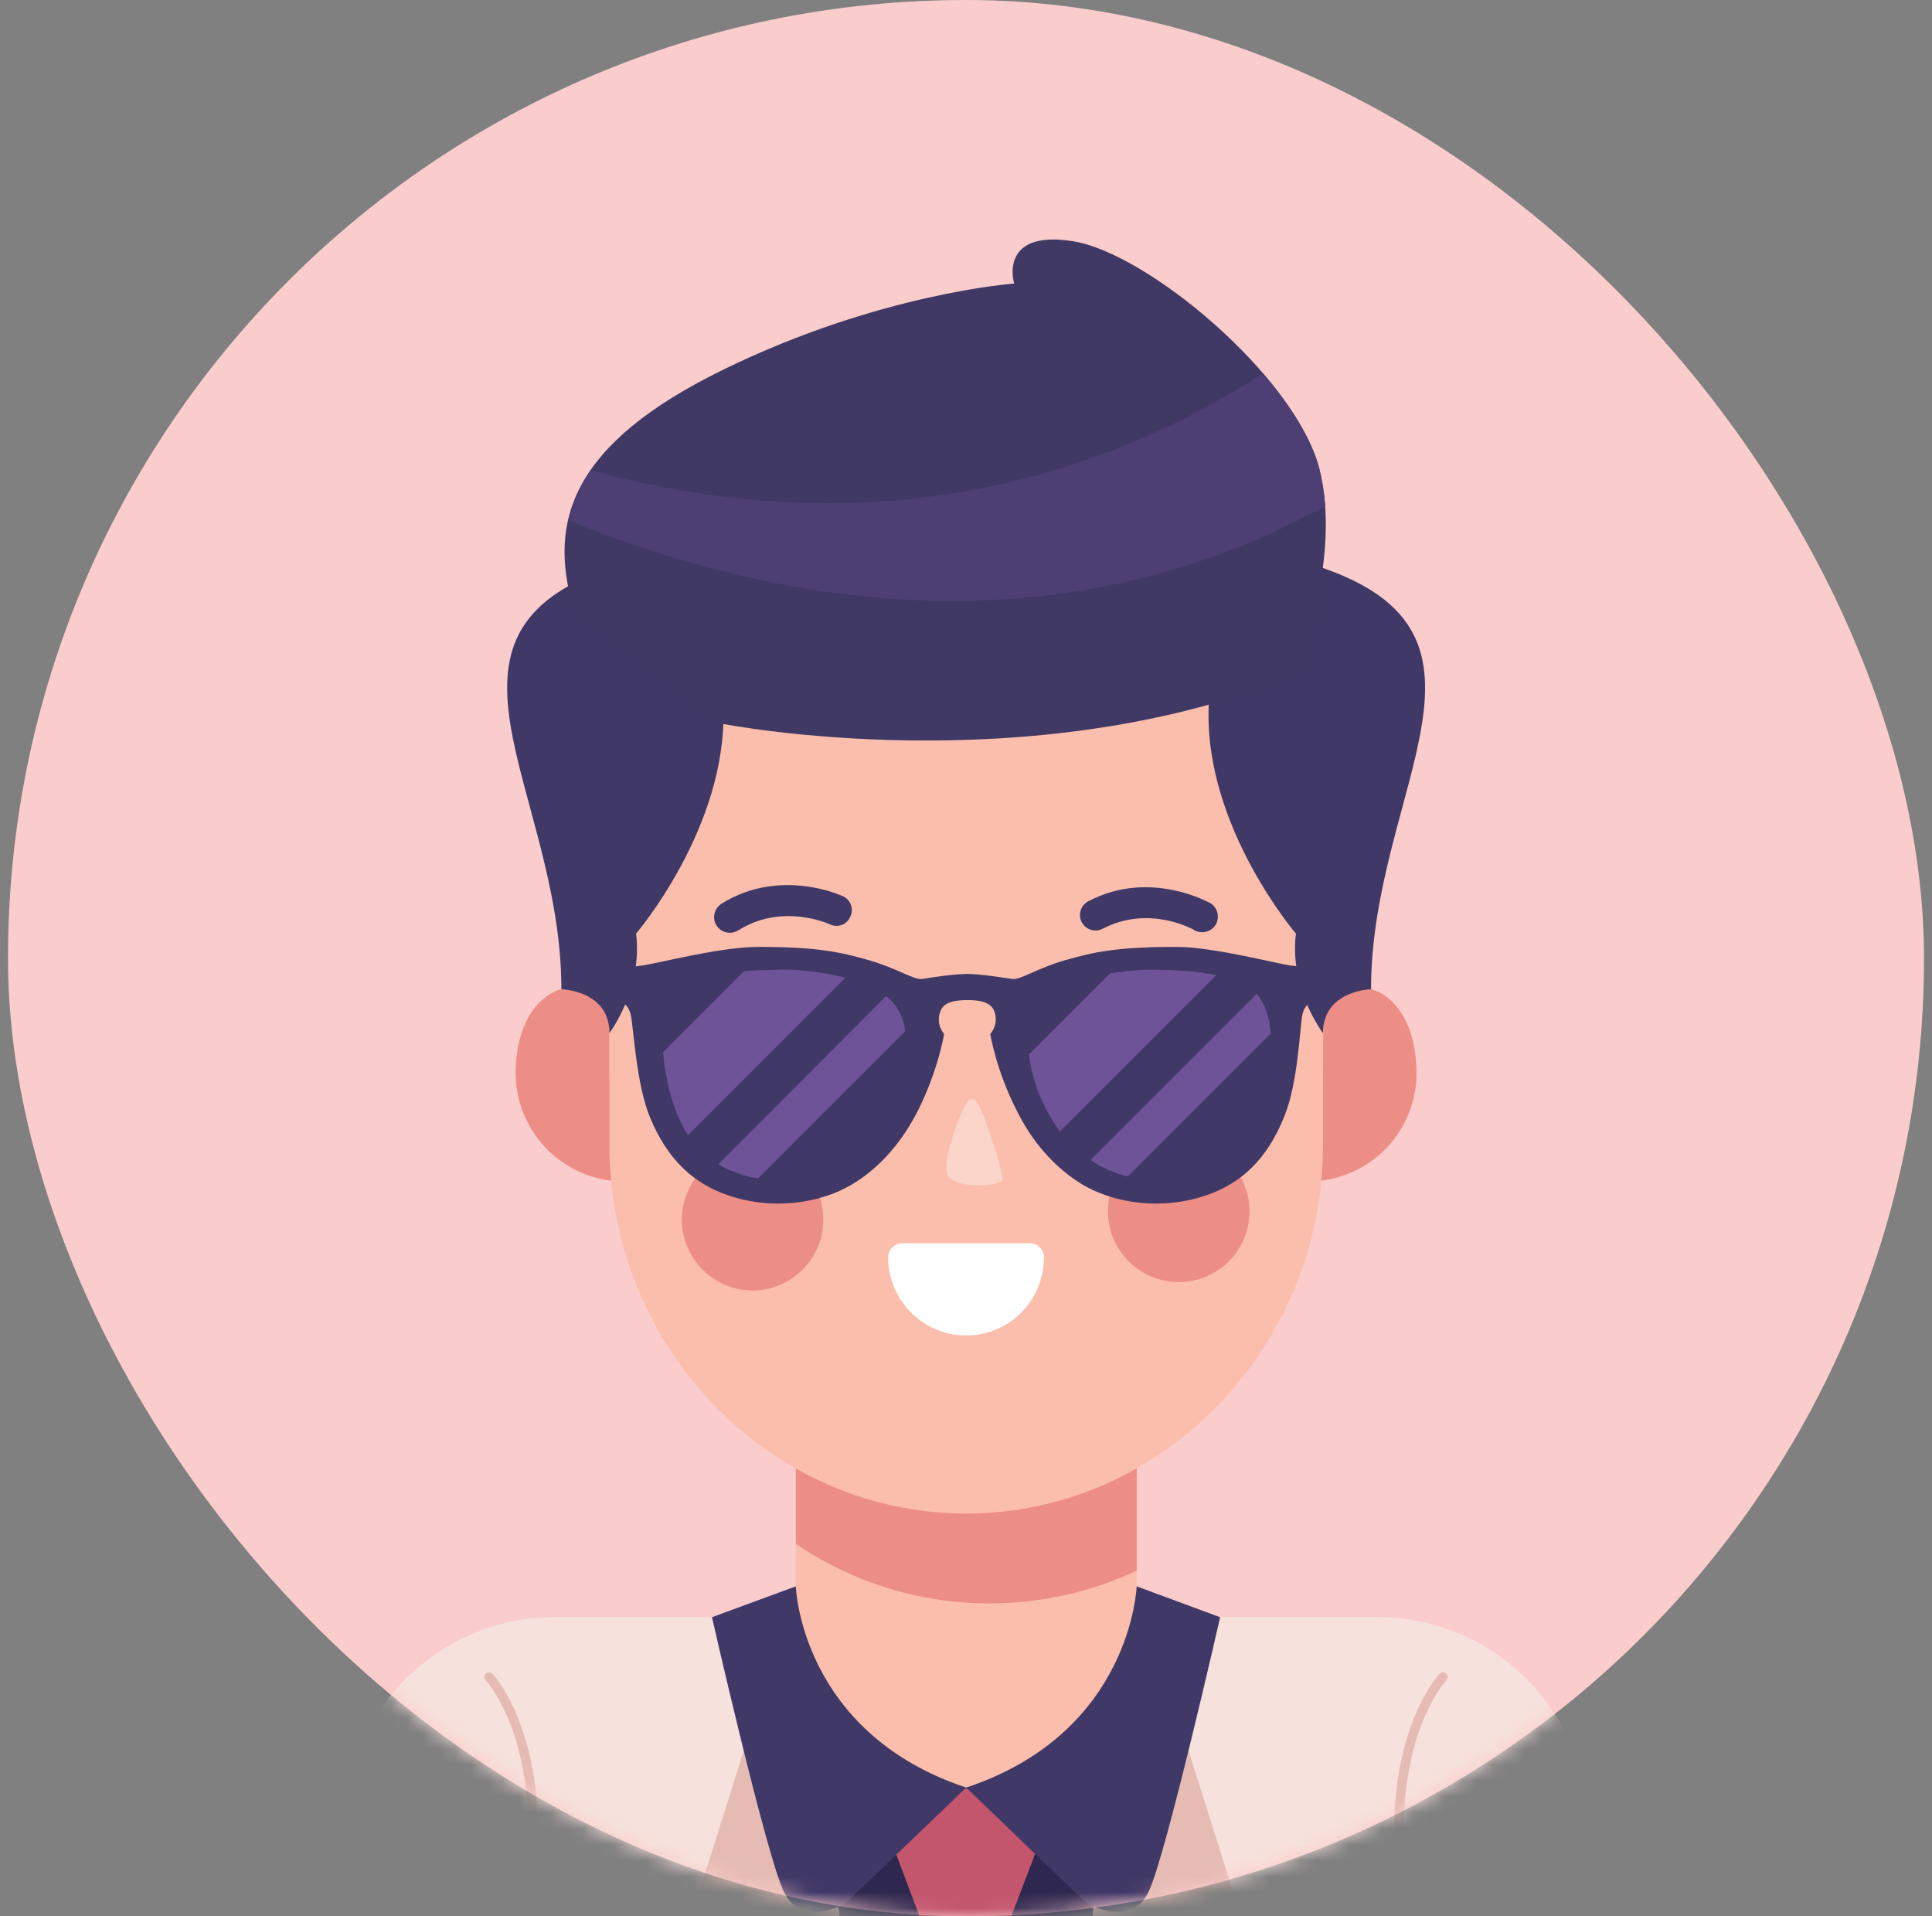 <svg width="121" height="120" viewBox="0 0 121 120" fill="none" xmlns="http://www.w3.org/2000/svg">
<rect x="0" y="0" width="121" height="120" fill="#808080" stroke="none"/>
<rect x="0.5" width="120" height="120" rx="60" fill="#FACCCC"/>
<mask id="mask0_359_7686" style="mask-type:alpha" maskUnits="userSpaceOnUse" x="0" y="0" width="121" height="120">
<rect x="0.5" width="120" height="120" rx="60" fill="#B1E0FC"/>
</mask>
<g mask="url(#mask0_359_7686)">
<path fill-rule="evenodd" clip-rule="evenodd" d="M75.579 101.273H45.422V133.143C50.243 134.363 55.303 135.007 60.513 135.007C65.716 135.007 70.757 134.363 75.579 133.143V101.273Z" fill="#2E274F"/>
<path fill-rule="evenodd" clip-rule="evenodd" d="M55.497 134.788C57.142 134.932 58.818 135.001 60.506 135.001C62.157 135.001 63.802 134.926 65.428 134.807L63.233 120.266L60.462 119.266L57.692 120.266L55.497 134.788Z" fill="#FA6676"/>
<path fill-rule="evenodd" clip-rule="evenodd" d="M65.647 113.95L63.233 120.273H60.463H57.692L55.309 113.95L56.504 112.924L60.463 111.967L64.428 112.924L65.647 113.95Z" fill="#C3556C"/>
<path fill-rule="evenodd" clip-rule="evenodd" d="M99.5 121.111V114.494C99.5 107.214 93.552 101.267 86.273 101.267H66.529L65.503 101.911L69.181 113.299L66.791 134.694C79.137 133.431 90.4 128.534 99.5 121.111ZM21.5 121.111V114.494C21.5 107.214 27.466 101.267 34.727 101.267H54.471L55.497 101.911L51.819 113.299L54.209 134.694C41.863 133.431 30.618 128.534 21.5 121.111Z" fill="#F7E1DC"/>
<path fill-rule="evenodd" clip-rule="evenodd" d="M68.08 109.866L69.18 113.305L66.791 134.7C69.299 134.438 71.782 134.031 74.19 133.481L79.012 124.144L73.139 105.494C71.307 106.019 69.606 107.621 68.08 109.866Z" fill="#E5BBB3"/>
<path fill-rule="evenodd" clip-rule="evenodd" d="M60.513 70.159C66.385 70.159 71.188 74.956 71.188 80.835V101.273C71.188 107.145 66.391 111.942 60.513 111.942C54.64 111.942 49.843 107.145 49.843 101.273V80.835C49.837 74.962 54.64 70.159 60.513 70.159Z" fill="#FBBEAC"/>
<path fill-rule="evenodd" clip-rule="evenodd" d="M60.513 70.159C66.385 70.159 71.188 74.956 71.188 80.835V98.359C68.368 99.672 65.266 100.41 61.97 100.41C57.504 100.41 53.327 99.046 49.843 96.682V80.829C49.837 74.962 54.64 70.159 60.513 70.159Z" fill="#ED8E86"/>
<path fill-rule="evenodd" clip-rule="evenodd" d="M32.294 67.007C32.201 70.753 35.159 73.887 38.905 73.98C38.999 73.98 39.117 73.98 39.218 73.98C38.523 71.548 38.167 69.109 38.167 66.769V64.693C38.167 60.447 32.457 60.728 32.294 67.007Z" fill="#ED8E86"/>
<path fill-rule="evenodd" clip-rule="evenodd" d="M88.712 67.007C88.831 70.753 85.848 73.887 82.102 73.98C82.008 73.98 81.908 73.98 81.789 73.98C82.483 71.548 82.865 69.109 82.865 66.769V64.693C82.858 60.447 88.568 60.728 88.712 67.007Z" fill="#ED8E86"/>
<path fill-rule="evenodd" clip-rule="evenodd" d="M60.513 27.569C48.217 27.569 38.167 37.982 38.167 50.684V71.691C38.167 84.393 48.217 94.781 60.513 94.781C72.783 94.781 82.858 84.393 82.858 71.691V50.678C82.858 37.976 72.783 27.569 60.513 27.569Z" fill="#FBBEAC"/>
<path fill-rule="evenodd" clip-rule="evenodd" d="M73.74 71.448C71.307 71.472 69.343 73.499 69.393 75.938C69.443 78.396 71.47 80.328 73.909 80.284C76.341 80.234 78.299 78.233 78.255 75.775C78.205 73.336 76.198 71.404 73.74 71.448Z" fill="#ED8E86"/>
<path fill-rule="evenodd" clip-rule="evenodd" d="M47.048 71.954C44.615 72.004 42.676 74.005 42.701 76.463C42.751 78.896 44.778 80.853 47.217 80.81C49.674 80.76 51.607 78.733 51.563 76.301C51.513 73.862 49.505 71.904 47.048 71.954Z" fill="#ED8E86"/>
<path fill-rule="evenodd" clip-rule="evenodd" d="M61.657 70.015C62.089 71.254 62.851 73.48 62.776 73.836C62.683 74.312 60.106 74.456 59.437 73.718C58.98 73.217 59.556 71.354 60.031 70.134C60.706 68.439 61.063 68.37 61.657 70.015Z" fill="#FBD5C9"/>
<path d="M52.776 56.118C53.277 56.331 53.496 56.931 53.252 57.407C53.039 57.907 52.464 58.126 51.964 57.882C51.964 57.882 49.024 56.5 46.235 58.264C45.76 58.551 45.159 58.407 44.871 57.951C44.584 57.501 44.728 56.9 45.184 56.594C48.887 54.28 52.776 56.118 52.776 56.118Z" fill="#403867"/>
<path d="M75.791 56.55C76.248 56.813 76.41 57.413 76.148 57.889C75.885 58.339 75.31 58.508 74.834 58.27C74.834 58.245 72.02 56.625 69.081 58.151C68.58 58.414 68.005 58.226 67.742 57.745C67.505 57.269 67.692 56.669 68.174 56.431C72.045 54.405 75.766 56.55 75.791 56.55Z" fill="#403867"/>
<path fill-rule="evenodd" clip-rule="evenodd" d="M85.867 61.948C85.867 61.948 82.858 62.016 82.858 64.693C82.858 64.693 80.732 61.923 81.163 58.464C81.163 58.464 75.435 51.779 75.698 44.305C75.96 36.831 81.789 35.23 81.789 35.23C95.729 39.314 85.867 49.202 85.867 61.948Z" fill="#403867"/>
<path fill-rule="evenodd" clip-rule="evenodd" d="M35.159 61.948C35.159 61.948 38.167 62.016 38.167 64.693C38.167 64.693 40.268 61.923 39.837 58.464C39.837 58.464 45.565 51.779 45.303 44.305C45.04 36.831 39.236 35.23 39.236 35.23C25.271 39.314 35.159 49.202 35.159 61.948Z" fill="#403867"/>
<path fill-rule="evenodd" clip-rule="evenodd" d="M60.513 111.942L68.036 119.178C68.036 119.178 70.832 120.804 71.951 118.44C73.052 116.076 76.416 101.273 76.416 101.273L71.188 99.34C71.182 99.334 70.9 108.484 60.513 111.942Z" fill="#403867"/>
<path d="M90.144 104.825C90.263 104.706 90.457 104.681 90.575 104.8C90.694 104.919 90.694 105.088 90.6 105.207C90.575 105.232 87.905 108.021 87.905 114.757V128.584C87.717 128.703 87.523 128.797 87.311 128.897V114.763C87.298 107.815 90.144 104.825 90.144 104.825Z" fill="#E5BBB3"/>
<path fill-rule="evenodd" clip-rule="evenodd" d="M52.945 109.866L51.826 113.305L54.215 134.7C51.707 134.438 49.249 134.031 46.816 133.481L41.994 124.144L47.892 105.494C49.699 106.019 51.413 107.621 52.945 109.866Z" fill="#E5BBB3"/>
<path fill-rule="evenodd" clip-rule="evenodd" d="M60.513 111.942L52.97 119.178C52.97 119.178 50.175 120.804 49.08 118.44C47.961 116.076 44.59 101.273 44.59 101.273L49.843 99.34C49.837 99.334 50.125 108.484 60.513 111.942Z" fill="#403867"/>
<path d="M30.856 104.825C30.737 104.706 30.543 104.681 30.425 104.8C30.306 104.919 30.306 105.088 30.399 105.207C30.425 105.232 33.095 108.021 33.095 114.757V128.584C33.289 128.703 33.502 128.797 33.689 128.897V114.763C33.702 107.815 30.856 104.825 30.856 104.825Z" fill="#E5BBB3"/>
<path fill-rule="evenodd" clip-rule="evenodd" d="M49.337 68.939C50.863 68.939 52.107 67.676 52.107 66.169C52.107 64.643 50.869 63.398 49.337 63.398C47.811 63.398 46.566 64.637 46.566 66.169C46.566 67.676 47.811 68.939 49.337 68.939Z" fill="#403867"/>
<path fill-rule="evenodd" clip-rule="evenodd" d="M71.663 68.939C73.189 68.939 74.434 67.676 74.434 66.169C74.434 64.643 73.189 63.398 71.663 63.398C70.162 63.398 68.893 64.637 68.893 66.169C68.893 67.676 70.156 68.939 71.663 68.939Z" fill="#403867"/>
<path fill-rule="evenodd" clip-rule="evenodd" d="M65.384 78.733C65.384 81.429 63.214 83.63 60.513 83.63C57.817 83.63 55.622 81.435 55.622 78.733C55.622 78.258 56.028 77.852 56.529 77.852H64.502C64.978 77.852 65.384 78.252 65.384 78.733Z" fill="white"/>
<path fill-rule="evenodd" clip-rule="evenodd" d="M79.543 61.109C77.849 59.702 74.315 59.702 72.526 59.602C70.663 59.533 65.172 60.078 63.765 62.442C62.333 64.806 63.527 69.34 65.891 71.992C68.305 74.712 72.095 75.738 75.61 74.449C79.143 73.161 80.05 70.053 80.55 68.051C81.044 66.05 81.263 62.548 79.543 61.109Z" fill="#403867"/>
<path fill-rule="evenodd" clip-rule="evenodd" d="M55.284 71.998C57.623 69.346 58.818 64.812 57.411 62.448C55.978 60.084 50.487 59.533 48.624 59.609C46.835 59.702 43.32 59.702 41.607 61.116C39.887 62.548 40.1 66.056 40.606 68.064C41.106 70.072 42.038 73.174 45.547 74.462C49.074 75.75 52.87 74.718 55.284 71.998Z" fill="#403867"/>
<path d="M80.876 60.465C80.019 60.372 76.054 59.296 73.64 59.296C69.869 59.296 68.455 59.634 66.692 60.134C64.903 60.659 63.896 61.379 63.396 61.303C62.87 61.235 61.463 60.991 60.575 60.991C59.668 60.991 58.261 61.228 57.761 61.303C57.236 61.379 56.235 60.659 54.44 60.134C52.67 59.634 51.263 59.296 47.492 59.296C45.059 59.296 41.044 60.372 40.187 60.465C39.33 60.584 38.542 60.659 38.542 60.659V62.617C38.542 62.617 39.305 62.686 39.499 63.524C39.687 64.337 39.831 67.87 40.719 69.996C41.744 72.454 43.345 74.243 46.116 75.012C48.911 75.8 51.844 75.225 53.733 73.936C55.165 72.98 56.479 71.547 57.504 69.521C58.768 66.995 59.13 64.749 59.13 64.749C59.13 64.749 58.58 64.174 58.893 63.342C59.105 62.723 59.85 62.629 60.588 62.629C61.326 62.629 62.045 62.723 62.282 63.342C62.57 64.18 62.02 64.749 62.02 64.749C62.02 64.749 62.376 66.995 63.665 69.521C64.665 71.554 66.004 72.986 67.411 73.936C69.299 75.225 72.233 75.8 75.028 75.012C77.799 74.249 79.4 72.454 80.4 69.996C81.307 67.87 81.401 64.337 81.57 63.524C81.757 62.686 82.477 62.617 82.477 62.617V60.659C82.477 60.659 81.739 60.584 80.876 60.465ZM54.928 71.71C52.639 74.287 49.08 75.244 45.759 74.024C42.438 72.805 41.582 69.896 41.106 68.008C40.65 66.125 40.437 62.829 42.063 61.491C43.664 60.153 46.979 60.128 48.655 60.084C50.419 59.99 55.578 60.515 56.916 62.736C58.242 64.981 57.123 69.227 54.928 71.71ZM80.044 68.014C79.569 69.903 78.706 72.811 75.391 74.03C72.095 75.25 68.511 74.293 66.248 71.716C64.027 69.234 62.908 64.987 64.24 62.742C65.578 60.522 70.757 59.996 72.501 60.09C74.196 60.14 77.492 60.165 79.118 61.497C80.713 62.829 80.519 66.125 80.044 68.014Z" fill="#403867"/>
<path fill-rule="evenodd" clip-rule="evenodd" d="M76.173 61.066C74.834 60.778 73.377 60.753 72.445 60.728C71.826 60.703 70.7 60.753 69.512 60.966L64.453 66.025C64.621 67.651 65.335 69.465 66.385 70.847L76.173 61.066ZM68.299 72.642C69.012 73.117 69.8 73.48 70.638 73.668L79.587 64.718C79.512 63.761 79.256 62.854 78.706 62.235L68.299 72.642Z" fill="#6E5398"/>
<path fill-rule="evenodd" clip-rule="evenodd" d="M56.691 64.574C56.622 64.049 56.454 63.574 56.216 63.167C56.047 62.879 55.809 62.617 55.497 62.379L44.99 72.911C45.303 73.105 45.659 73.273 46.066 73.411C46.522 73.605 46.998 73.724 47.473 73.793L56.691 64.574ZM52.945 61.228C51.3 60.797 49.555 60.678 48.692 60.728C48.142 60.753 47.379 60.753 46.591 60.822L41.532 65.881C41.581 66.644 41.7 67.364 41.844 67.933C42.057 68.839 42.395 70.009 43.089 71.085L52.945 61.228Z" fill="#6E5398"/>
<path fill-rule="evenodd" clip-rule="evenodd" d="M45.278 45.331C45.278 45.331 64.428 49.102 81.088 42.297C81.088 42.297 84.122 35.062 82.614 29.308C81.088 23.554 71.87 15.843 67.192 15.105C62.489 14.367 63.515 17.757 63.515 17.757C63.515 17.757 55.134 18.351 45.391 23.104C35.647 27.832 34.408 32.723 35.866 37.932L45.278 45.331Z" fill="#403965"/>
<path d="M35.584 32.579C47.973 37.62 65.741 41.172 83.002 31.697C82.933 30.884 82.814 30.096 82.621 29.308C82.12 27.445 80.807 25.368 79.112 23.386C63.596 33.348 48.167 32.51 36.998 29.452C36.278 30.484 35.828 31.529 35.584 32.579Z" fill="#4D3F74"/>
</g>
</svg>
